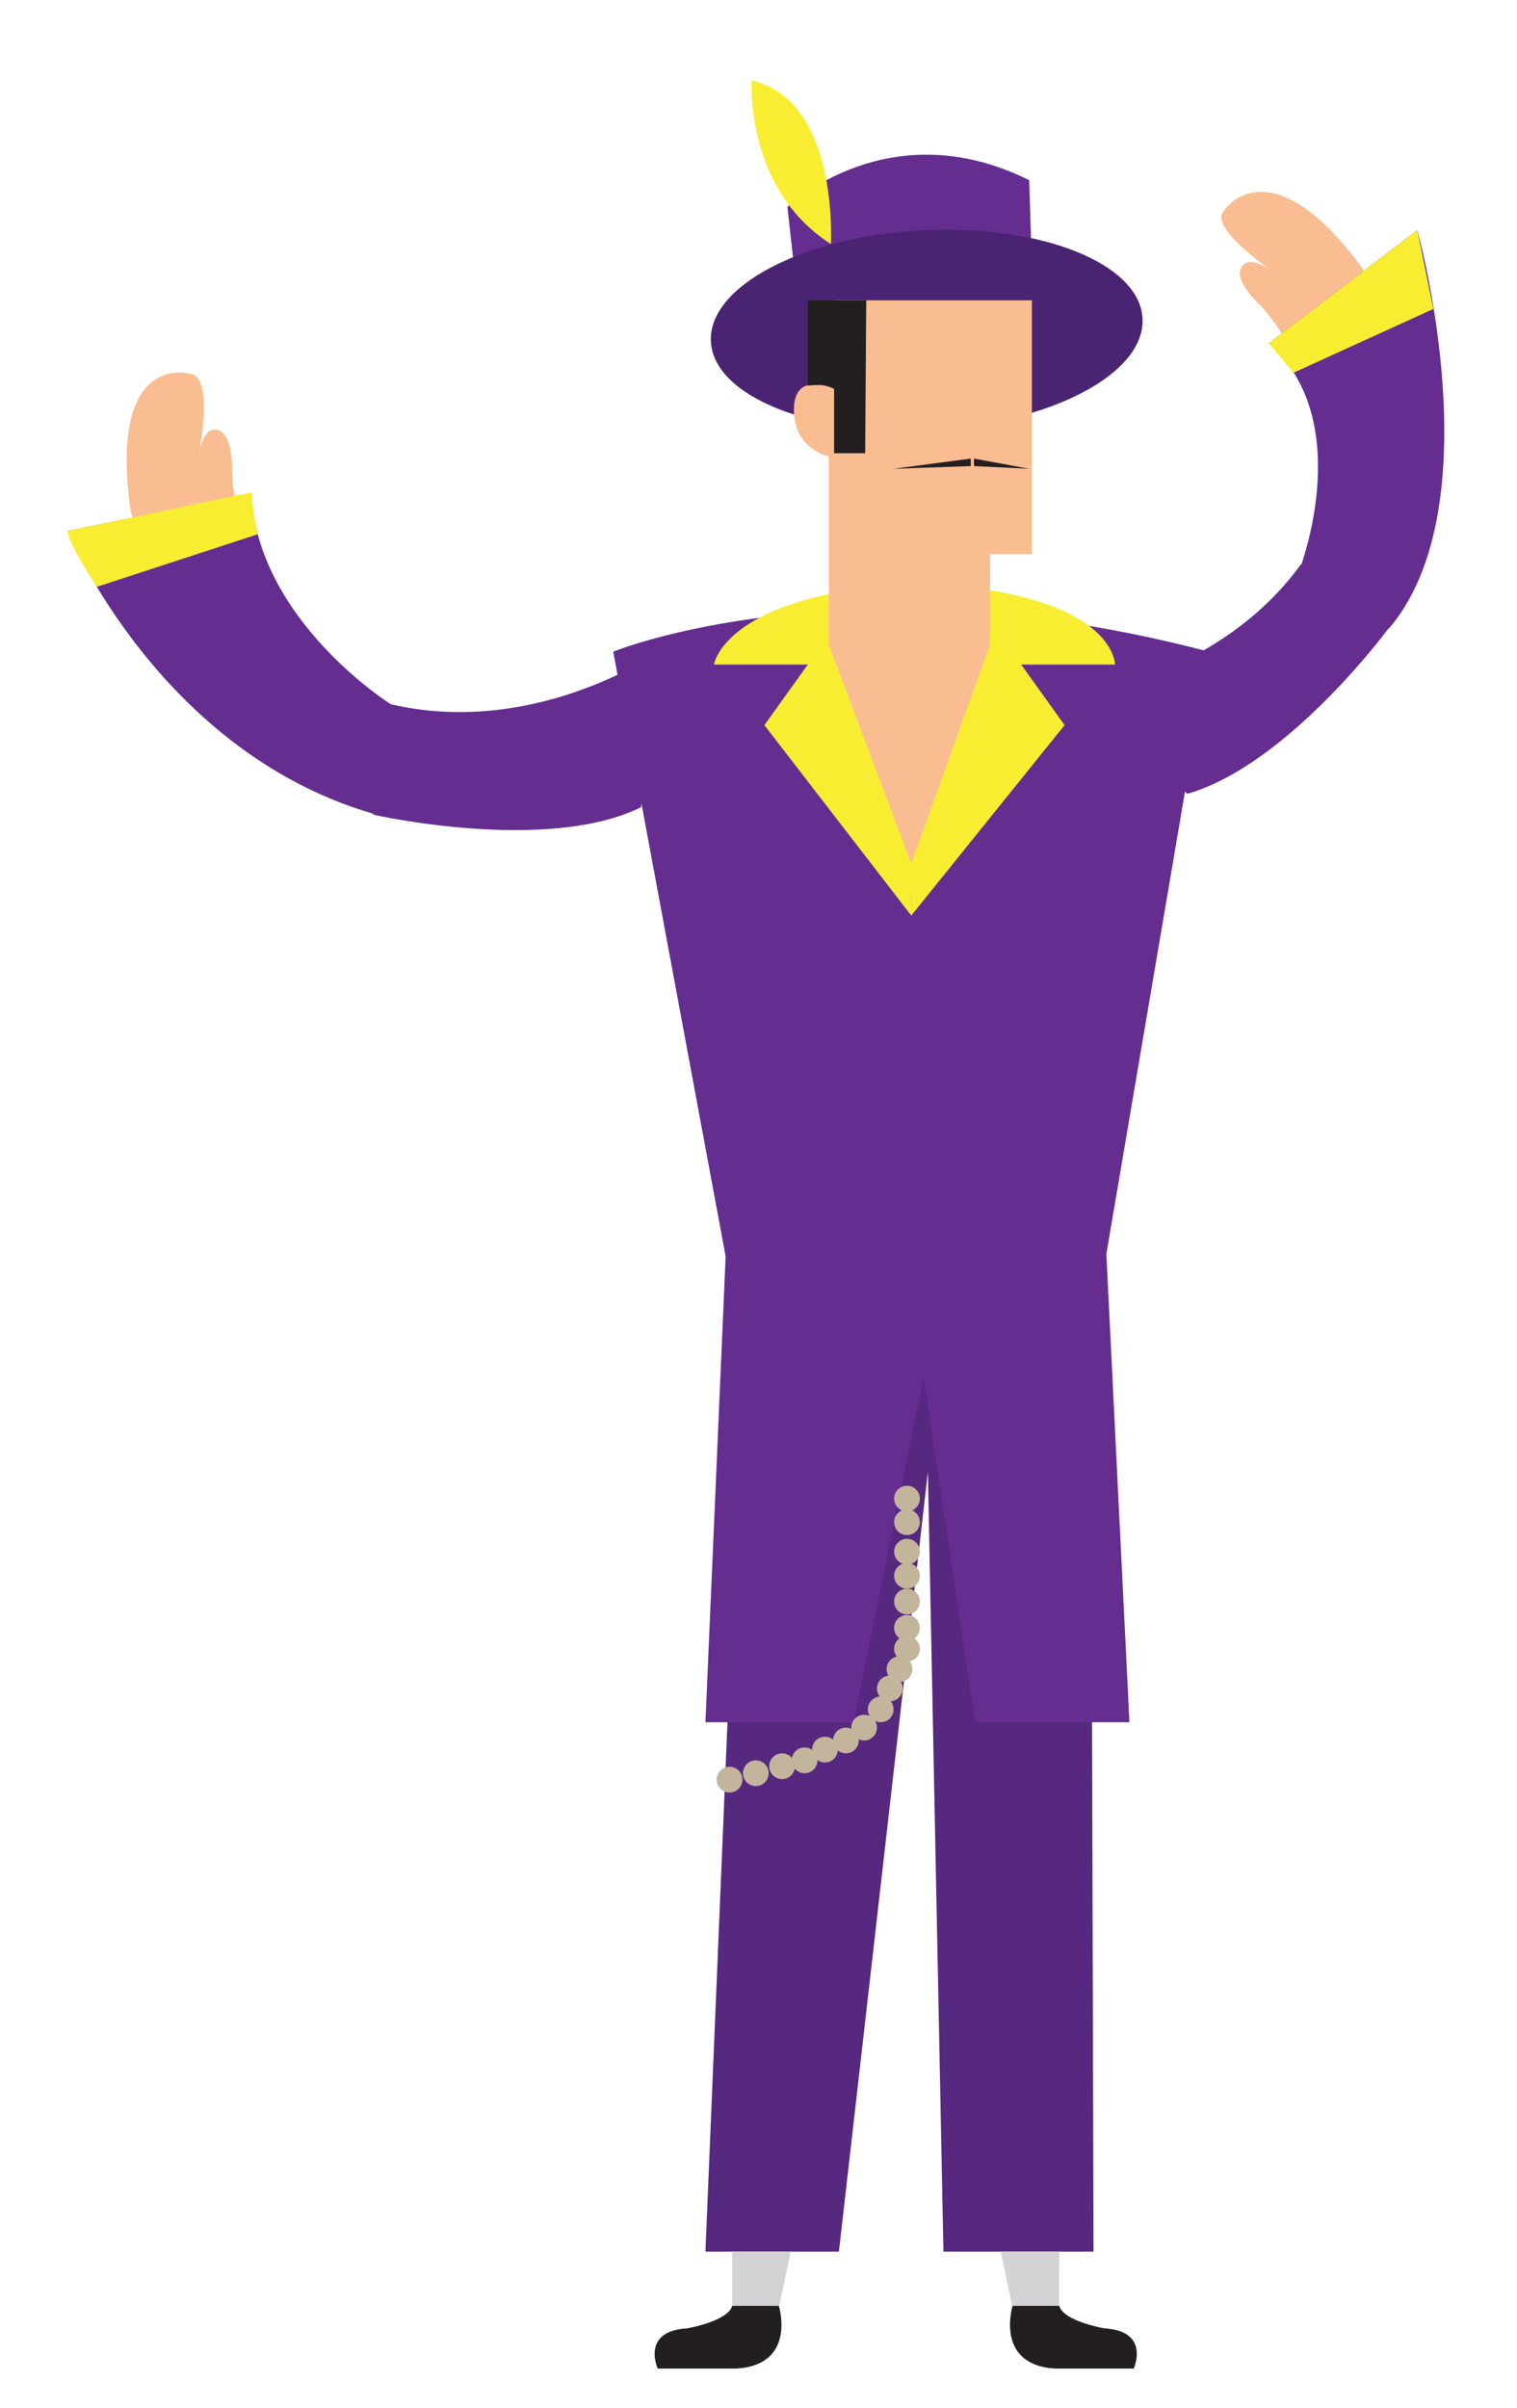 <?xml version="1.0" encoding="utf-8"?>
<!-- Generator: Adobe Illustrator 18.1.1, SVG Export Plug-In . SVG Version: 6.00 Build 0)  -->
<svg version="1.1" id="Layer_1" xmlns="http://www.w3.org/2000/svg" xmlns:xlink="http://www.w3.org/1999/xlink" x="0px" y="0px"
	 viewBox="0 0 283 449" enable-background="new 0 0 283 449" xml:space="preserve">
<g>
	<path fill="#662D91" d="M148.1,49.5l-1.2-10.9c0,0,18.8-18.1,45.1-5l0.5,15.9H148.1z"/>
	
		<ellipse transform="matrix(0.999 -5.393997e-02 5.393997e-02 0.999 -3.066 9.409)" fill="#4A2472" cx="172.8" cy="61.5" rx="40.3" ry="18.6"/>
	<polygon fill="#56287F" points="139,242.3 131.6,419.8 156.5,419.8 173.1,274.4 176,419.8 204,419.8 203.5,241.3 	"/>
	<path fill="#F9BD91" d="M68.3,130.7c0,0-23.6-16.6-25-42.4c0,0,0.4-7.1-2.6-8.1c-3-1-3.7,5.1-3.7,5.1s2.9-14.3-1.1-15.5
		c-4-1.2-15.3-0.7-11.5,25.6c0,0,13.9,47.5,40.8,52.6C65.2,147.9,87.2,139.7,68.3,130.7z"/>
	<path fill="#662D91" d="M121.4,122.4c0,0-22.3,15-48.5,8.9c0,0-8.9,13.6-3.2,20.6c0,0,32.2,7.3,49.9-1.4L121.4,122.4z"/>
	<path fill="#F9BD91" d="M245.7,101.9c0,0,6-26.4-10.5-44.9c0,0-5.2-4.6-3.6-7.2c1.6-2.6,6.2,1.1,6.2,1.1s-11.8-8-9.7-11.3
		c2.1-3.3,10.8-10.2,25.9,10.2c0,0,22.1,41.3,5.8,61.9C259.6,111.7,238,120,245.7,101.9z"/>
	<path fill="#662D91" d="M114.4,121.5c0,0,43.4-17.8,111.1,0l-20.4,119.9c0,0-25.6,2.1-68.4,0L114.4,121.5z"/>
	<polygon fill="#231F20" points="205.6,242.3 136.6,242.3 135.5,234.5 206.3,234.5 	"/>
	<path fill="#662D91" d="M201.1,129.9c0,0,26.6-3.9,41.6-24.7c0,0,15.7,3.6,16.3,12c0,0-18.7,25.4-37.5,30.8L201.1,129.9z"/>
	<polygon fill="#D1D3D4" points="147.5,419.8 145.4,429.9 136.6,429.9 136.6,419.8 	"/>
	<path fill="#231F20" d="M136.6,429.9h8.7c0,0,3.4,11-7.9,11.7h-14.7c0,0-3.2-7,5.5-7.5C128.2,434.1,135.8,432.8,136.6,429.9z"/>
	<polygon fill="#D1D3D4" points="186.7,419.8 188.8,429.9 197.6,429.9 197.6,419.8 	"/>
	<path fill="#231F20" d="M197.6,429.9h-8.7c0,0-3.4,11,7.9,11.7h14.7c0,0,3.2-7-5.5-7.5C206,434.1,198.4,432.8,197.6,429.9z"/>
	<path fill="#662D91" d="M236.7,64l27.7-21.1c0,0,14.3,51.3-5.3,74.3l-16.3-12C242.7,105.2,252.9,78.3,236.7,64z"/>
	<path fill="#662D91" d="M72.9,131.3c0,0-25-15.7-26-39.4L12.6,99c0,0,17.3,42,58.4,53.1L72.9,131.3z"/>
	<polyline fill="#662D91" points="135.5,231.9 135.4,233.5 131.6,321.1 159.2,321.1 172.3,256.7 181.9,321.1 210.7,321.1 
		206.3,231.9 	"/>
	<polygon fill="#F9ED32" points="236.7,64 241.3,69.5 267.4,57.6 264.4,42.9 	"/>
	<path fill="#F9ED32" d="M170,170.7l28.6-35.5l-8.1-11.3H208c0,0,0.2-13.5-36.8-15.2"/>
	<path fill="#F9ED32" d="M170,170.7l-27.4-35.5l8.1-11.3h-17.5c0,0,1.9-13.5,38.9-15.2"/>
	<path fill="#F9BD91" d="M192.5,56v47.3h-7.8v16.8c0,0-8.7,17.2-30.1,0v-35c0,0-6.5-1.3-6.5-8.7c0-7.5,7.5-3.9,7.5-3.9V56H192.5z"/>
	<polyline fill="#F9BD91" points="154.6,120.2 170,161 184.7,120.2 	"/>
	<path fill="#F9ED32" d="M12.6,99l34.3-7.2c0,0,0.5,5.5,1.2,7.8l-30,9.8C18.1,109.5,12.7,101.3,12.6,99z"/>
	<circle fill="#C2B59B" cx="136.1" cy="331.8" r="2.4"/>
	<circle fill="#C2B59B" cx="141" cy="330.6" r="2.4"/>
	<circle fill="#C2B59B" cx="145.9" cy="329.3" r="2.4"/>
	<circle fill="#C2B59B" cx="150.1" cy="328.2" r="2.4"/>
	<circle fill="#C2B59B" cx="153.9" cy="326.2" r="2.4"/>
	<circle fill="#C2B59B" cx="157.8" cy="324.5" r="2.4"/>
	<circle fill="#C2B59B" cx="161.2" cy="322.1" r="2.4"/>
	<circle fill="#C2B59B" cx="164.3" cy="318.7" r="2.4"/>
	<circle fill="#C2B59B" cx="166" cy="314.8" r="2.4"/>
	<circle fill="#C2B59B" cx="167.8" cy="311.2" r="2.4"/>
	<circle fill="#C2B59B" cx="169.2" cy="307.4" r="2.4"/>
	<circle fill="#C2B59B" cx="169.2" cy="303.5" r="2.4"/>
	<circle fill="#C2B59B" cx="169.2" cy="298.6" r="2.4"/>
	<circle fill="#C2B59B" cx="169.2" cy="293.8" r="2.4"/>
	<circle fill="#C2B59B" cx="169.2" cy="289.3" r="2.4"/>
	<circle fill="#C2B59B" cx="169.2" cy="283.8" r="2.4"/>
	<circle fill="#C2B59B" cx="169.2" cy="279.4" r="2.4"/>
	<path fill="#231F20" d="M155.6,72.5v12h5.8l0.2-28.5h-10.9v15.9C150.6,71.9,154.8,71.4,155.6,72.5z"/>
	<polygon fill="#231F20" points="181.1,85.5 166.7,87.4 181.1,86.9 	"/>
	<polygon fill="#231F20" points="181.7,85.5 192,87.4 181.7,86.9 	"/>
	<path fill="#F9ED32" d="M155,45.5c0,0,1.6-26.8-14.8-30.5C140.3,15,138.8,35.1,155,45.5z"/>
</g>
</svg>
